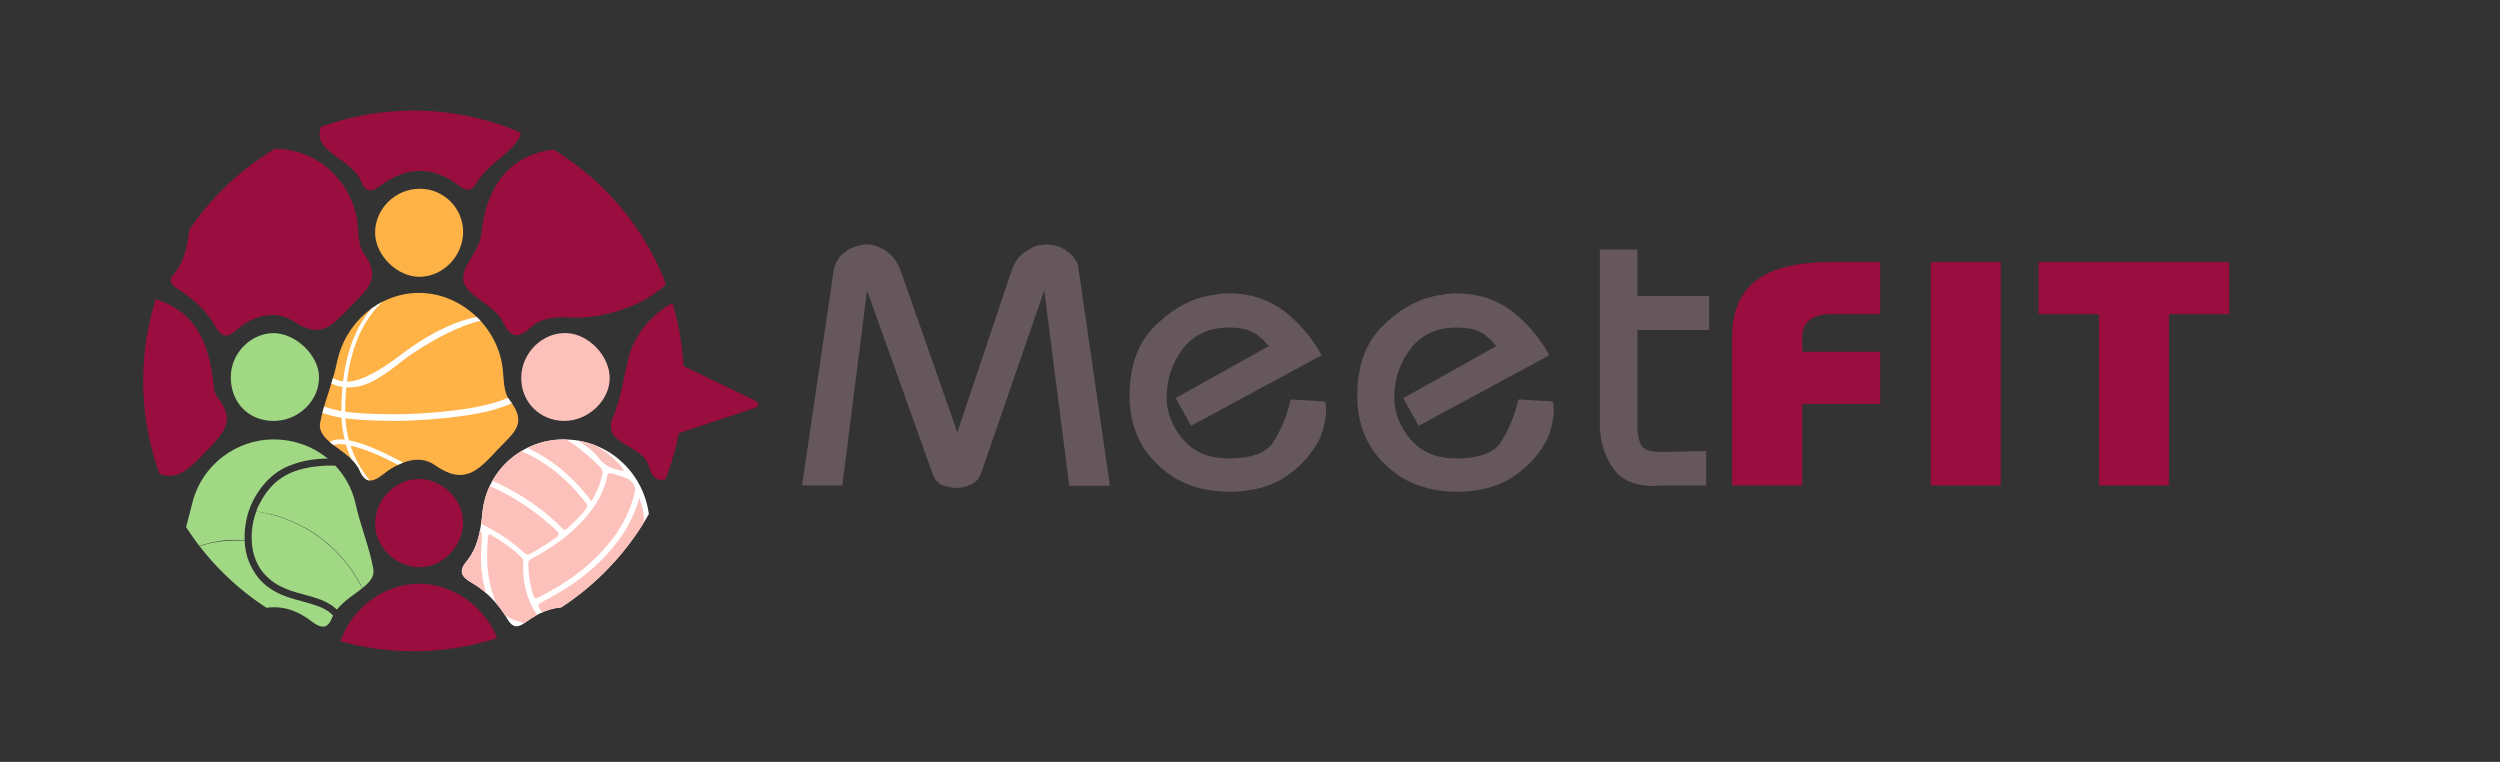 <?xml version="1.0" encoding="utf-8"?>
<!-- Generator: Adobe Illustrator 19.0.0, SVG Export Plug-In . SVG Version: 6.00 Build 0)  -->
<svg version="1.1" id="Capa_1" xmlns="http://www.w3.org/2000/svg" xmlns:xlink="http://www.w3.org/1999/xlink" x="0px" y="0px"
	 viewBox="0 0 1119 341" style="enable-background:new 0 0 1119 341;" xml:space="preserve">
<rect x="0" y="0" width="1119" height="341" fill="#333333" stroke="none"/>
<style type="text/css">
	.st0{clip-path:url(#SVGID_2_);}
	.st1{fill:#009EFF;}
	.st2{fill:#990D3F;}
	.st3{clip-path:url(#SVGID_4_);}
	.st4{fill:#A1D884;}
	.st5{clip-path:url(#SVGID_6_);}
	.st6{fill:#FFFFFF;}
	.st7{fill:#FCC1BB;}
	.st8{fill:#F8C1BC;}
	.st9{fill:#F9C1BB;}
	.st10{fill:#EDBEB9;}
	.st11{fill:#DCDCDC;}
	.st12{fill:#EDEDED;}
	.st13{clip-path:url(#SVGID_8_);}
	.st14{fill:#FFB347;}
	.st15{fill:#66575C;}
</style>
<g>
	<g>
		<g>
			<g>
				<defs>
					<circle id="SVGID_1_" cx="185.1" cy="170.5" r="121"/>
				</defs>
				<clipPath id="SVGID_2_">
					<use xlink:href="#SVGID_1_"  style="overflow:visible;"/>
				</clipPath>
				<g class="st0">
					<path class="st1" d="M937.6,137.5c-6.7,9.8-13.2,15.4-25.9,6.1c-6.6-4.9-17.3-2.6-24.5,3.9c-5,4.6-7.8,3.5-10.7-2.1
						c-3.3-6.3-8.4-11.1-14.4-14.7c-4.1-2.5-6.4-4.9-2.4-9.4c4.1-4.6,5-10.4,5.6-16.3c1.7-17.4,9.5-31.1,26.8-36.7
						c16.8-5.4,30.9,0.2,42.1,13.6c0.9,1.1,2.3,1.8,3.4,2.8C937.6,102.3,937.6,119.9,937.6,137.5z"/>
					<path class="st1" d="M937.6-124.3c-1.4,1.7-3.2,3.2-4.1,5.1c-4.2,8.7-8.7,9.7-17.5,4.1c-8.5-5.4-19.3-4.7-28.1,1.6
						c-5.8,4.2-9.1,3.2-11.9-2.7c-0.3-0.7-1.1-1.2-1.2-1.8c-0.8-10-23.2-7.3-13.7-23.2c5.4-9.1,3.8-20,7.7-29.6
						c10.3-24.8,43.2-30.9,62-11.4c2.3,2.4,4.4,4.9,6.6,7.3C937.6-158.1,937.6-141.2,937.6-124.3z"/>
					<path class="st1" d="M937.6,267.3c-6.7,9.9-13.2,15.8-25.9,6.4c-6.6-4.9-16.8-2.6-23.6,3.3c-6.2,5.4-9.3,3.5-12.1-2.8
						c-0.1-0.3-0.5-0.6-0.6-0.9c-1.6-9.9-21.5-8.5-15.1-21.8c4.7-9.7,4.5-19.9,7.8-29.4c9-26.1,42.1-34,61.8-14.5
						c2.8,2.8,5.2,6.1,7.8,9.2C937.6,233.6,937.6,250.4,937.6,267.3z"/>
					<path class="st1" d="M937.6,7.7c-1.4,1.2-3.4,2.1-4.1,3.5c-4,8.2-8.3,9.7-16.8,4.2c-9.1-5.9-19.9-5.1-29,1.4
						c-5.3,3.8-7.7,2.5-11.3-2.2c-9.3-12.4-13-25.1-11.3-38.8c2.2-18.3,10-32.3,28.3-38c17.8-5.5,31.2,2.6,42.5,15.8
						c0.5,0.5,1.2,0.9,1.7,1.3C937.6-27.5,937.6-9.9,937.6,7.7z"/>
					<path class="st1" d="M290.7-296c-0.3,10,0,19.8,7.2,27.9c2.7,3,1.6,5.2-1.6,6.9c-1.3,0.7-2.7,1.3-3.6,2.4
						c-9.9,12.1-19.4,22.6-37,10.4c-5.2-3.6-13.6,0.7-19.2,5.2c-4.6,3.7-7.7,3.3-10.3-1.8c-0.2-0.3-0.5-0.6-0.6-0.9
						c-2.8-9.8-20.2-10.8-16.7-21.9c2.9-9.3,7-18.1,7-28.1C240.8-296,265.8-296,290.7-296z"/>
					<path class="st1" d="M420.5-296c0.1,9.9,0.5,19.8,7.4,27.9c2.7,3.1,1.3,5.2-1.8,6.9c-1.3,0.7-2.8,1.4-3.6,2.4
						c-9.8,12.4-19.5,22.2-36.9,10.3c-5.3-3.6-13.6,0.7-19.1,5.2c-4.7,3.8-7,2.7-10.2-2c-7-10.1-12.3-28.3-11-39.9
						c0.4-3.6,0.4-7.3,0.5-10.9C370.6-296,395.6-296,420.5-296z"/>
					<path class="st1" d="M550.3-296c0.1,10,0.8,19.8,7.6,27.9c2.7,3.2,1.1,5.2-1.7,7.1c-1.8,1.2-4.1,2.1-5.3,3.8
						c-8.8,11.9-17.5,20.2-33.3,8.9c-5.7-4.1-14.4,0.3-20.3,5c-4.9,3.8-7.8,4-11-1.8c-4.2-7.5-13.1-11.2-17.4-17.6
						c-4.7-7,7.7-13.4,6.5-22.2c-0.5-3.6,0.1-7.3,0.2-10.9C500.5-296,525.4-296,550.3-296z"/>
					<path class="st1" d="M158.7-296c3.6,9.4,1,20.6,9.2,28.6c1.8,1.7,0.8,4.1-1.3,5.6c-1.8,1.3-3.5,2.7-5.4,3.8
						c-7,4-9.2,13.7-15.3,16.4c-6.5,2.9-12.4-7.1-20.4-7.5c-6.9-0.4-13.2,1.2-18.5,5.3c-5.2,4-8,3.7-11.9-2.2
						c-13.1-19.8-13.6-20.2-10-43.5c0.3-2.2,0.6-4.3,0.8-6.5C110.3-296,134.5-296,158.7-296z"/>
					<path class="st1" d="M810-296c3,9.2,0.9,20,8.6,27.9c2.2,2.3,1.2,4.7-1.4,6.4c-0.9,0.6-1.8,1.2-2.7,1.9
						c-12,9.1-23.2,12.2-38.7,10.8c-6.9-0.6-13.2,1.5-18.5,5.6c-4.5,3.5-7.7,3.8-10.3-1.7c-0.2-0.3-0.5-0.6-0.6-0.9
						c-2.3-10.3-21-10.8-16.8-21.9c3.5-9.3,4.9-18.9,7.8-28.1C761.6-296,785.8-296,810-296z"/>
					<path class="st1" d="M680.2-296c0.3,9.7,1.4,19.1,7.6,27c3.4,4.3,0.9,6.5-2.5,8.6c-6.4,3.9-11.7,9-15.3,15.4
						c-3,5.3-6,4.8-10.5,1.5c-10.7-8.1-21.9-7.5-32.5,0.3c-4.7,3.4-7.8,3.8-10-1.9c-3.8-9.5-19.6-12.6-18-21.1
						c1.5-8.5,6.4-17.3,7.5-26.8c0.1-1.1,0.8-2,1.2-3.1C631.7-296,656-296,680.2-296z"/>
					<path class="st1" d="M937.6-254.2c-1.3,1.3-2.9,2.4-3.7,4c-4.3,8.7-8.8,11.4-18.1,4.6c-8.7-6.4-19.3-4.9-27.7,1.7
						c-6.4,4.9-8.6,2.7-12.4-2.9c-13.5-20.1-13.7-19.9-8.6-49.1c21.6,0,43.3,0.2,64.9-0.1c4.7-0.1,5.8,0.9,5.6,5.6
						C937.3-278.4,937.6-266.3,937.6-254.2z"/>
					<path class="st1" d="M57.5,260.7c27.1,6.3,33.9,13.6,38,40.5c0.4,2.9,0.7,6.2,2.4,8.3c7.1,9,5.6,14.6-4.4,20.7
						c-9,5.5-19.3,9.7-29.4,7.9c-2.1-0.4-4.4-0.3-6.5-0.4C57.5,312.1,57.5,286.4,57.5,260.7z"/>
					<path class="st1" d="M57.5-258.6c21.1,0.5,35.7,13.9,37.6,34.8c0.4,4.4,0.1,9.2,2.9,12.6c7.3,8.9,5.7,14-4.1,20.7
						c-14.8,10.1-14.1,11.1-30.9,7.3c-1.8-0.4-3.6-0.4-5.4-0.6C57.5-208.7,57.5-233.6,57.5-258.6z"/>
					<path class="st1" d="M57.5-128.7c22.3,1.6,35.7,14.6,37.8,36.6c0.3,3.3,0.1,7.4,2,9.5c9.6,11,2.9,16.1-5.1,24.7
						c-9.1,9.6-15.5,15.1-27.3,5.7c-1.8-1.4-4.9-1.1-7.4-1.6C57.5-78.9,57.5-103.8,57.5-128.7z"/>
					<path class="st1" d="M57.5,1.1c22.3,2,35.7,15.1,37.8,36.7c0.4,4,0.5,8.7,2.6,11.6c7.1,9.4,2.6,13.4-4.2,21.2
						c-10,11.5-18,16.2-30.9,6.4c-1.3-1-3.5-0.8-5.3-1.1C57.5,50.9,57.5,26,57.5,1.1z"/>
					<path class="st2" d="M57.5,130.9c24.7,4.1,34.7,14.4,37.9,39.3c0.3,2.5,0.3,5.6,1.8,7.4c8.7,10.8,2.9,16.2-5.2,24.7
						c-9.1,9.5-15.4,15.5-27.2,5.7c-1.8-1.5-4.8-1.6-7.3-2.3C57.5,180.8,57.5,155.8,57.5,130.9z"/>
					<path class="st1" d="M735.2,364.1c2-10.1,4.6-19.8,12.7-27.2c20.8-18.9,53.4-10.3,61.8,16.6c1.1,3.5,1.7,7.1,2.5,10.6
						C786.5,364.1,760.8,364.1,735.2,364.1z"/>
					<path class="st1" d="M215.9,364.1c0.2-21,15.3-36.8,36-37.5c20.3-0.7,36.7,15.1,38.8,37.5C265.8,364.1,240.8,364.1,215.9,364.1
						z"/>
					<path class="st1" d="M475.5,364.1c1.9-22.1,18.1-38,38.2-37.6c20.6,0.4,36.1,16.3,36.6,37.6
						C525.4,364.1,500.5,364.1,475.5,364.1z"/>
					<path class="st1" d="M605.3,364.1c3.2-20.7,14.3-33.7,31.6-37c14.9-2.9,31.5,5.3,39.6,19.2c3.3,5.6,4.5,11.4,3.6,17.8
						C655.2,364.1,630.3,364.1,605.3,364.1z"/>
					<path class="st1" d="M86.1,364.1c-0.4-18.2,10.1-31.7,28.5-36.4c15.8-4,33.9,4.4,41.5,19.6c2.7,5.3,4.2,10.9,4.8,16.8
						C135.9,364.1,111,364.1,86.1,364.1z"/>
					<path class="st1" d="M345.7,364.1c1.5-21.9,17.6-37.9,37.9-37.6c19.8,0.3,35.4,16.2,36.9,37.6
						C395.6,364.1,370.6,364.1,345.7,364.1z"/>
					<path class="st1" d="M865,364.1c0.6-2.5,1.3-4.9,1.9-7.4c3.3-15.7,13.5-25,28.4-29c14.1-3.8,25.9,1.5,36,11.3
						c2.4,2.3,4.2,5,6.3,7.6c0,17.6,0,17.6-17.6,17.6C901.7,364.1,883.3,364.1,865,364.1z"/>
					<path class="st1" d="M596.5-296c3.4,15.1-1.7,25.6-13.8,28.4c-12.1,2.8-22.8-5-23.7-17.5c-0.3-3.6,0.1-7.3,0.2-10.9
						C571.6-296,584.1-296,596.5-296z"/>
					<path class="st1" d="M466.7-296c1.1,6.1,2.5,12.1-0.9,18c-5,8.6-12.4,12.3-22,10.3c-9.8-2-14.6-9-15.5-18.6
						c-0.3-3.2,0.6-6.5,0.9-9.7C441.8-296,454.3-296,466.7-296z"/>
					<path class="st1" d="M336.9-296c0.1,2.9,0.4,5.8,0.4,8.7c-0.3,12.7-8.6,20.8-20.5,20.1c-12.1-0.7-19.8-10.7-18.2-23.4
						c0.2-1.8,0.6-3.6,0.9-5.4C312-296,324.4-296,336.9-296z"/>
					<path class="st1" d="M726.4-296c4.2,16.4-3.5,28.5-18,28.9c-13,0.4-25.3-15-17.2-28.9C702.9-296,714.6-296,726.4-296z"/>
					<path class="st1" d="M204.9-296c4.6,9.4,3.1,17.8-5,24.5c-6.9,5.8-14.9,6-22.4,1.3c-9.8-6.2-11.4-15.4-7.9-25.8
						C181.4-296,193.1-296,204.9-296z"/>
					<path class="st1" d="M856.2-296c4.7,10.1,2.2,18.6-6.4,25.1c-7.2,5.4-15.1,5.4-22.3,0c-8.6-6.4-11-15-6.5-25.1
						C832.7-296,844.4-296,856.2-296z"/>
					<path class="st1" d="M57.5-177.2c9.8,2.4,17.9,6.7,19.7,17.8c1.9,11.8-6.4,20.8-19.7,21.8C57.5-150.8,57.5-164,57.5-177.2z"/>
					<path class="st1" d="M57.5-45.1c11.5,0.8,18.5,6.5,19.8,16.3c1.5,11.1-4.7,18.5-19.8,23.3C57.5-18.7,57.5-31.9,57.5-45.1z"/>
					<path class="st1" d="M57.5,84.7c11.6,1.3,19.2,8,19.9,17.7c0.8,10.8-5.4,17.6-19.9,21.9C57.5,111.1,57.5,97.9,57.5,84.7z"/>
					<path class="st1" d="M57.5,214.5c11.5-0.8,20,11.4,20,19.2c0,10.4-6.9,17.7-20,20.4C57.5,240.9,57.5,227.7,57.5,214.5z"/>
					<path class="st1" d="M689,364.1c2.1-12.2,9.2-19.5,19.2-19.8c10.2-0.3,17.8,7,20.4,19.8C715.4,364.1,702.2,364.1,689,364.1z"/>
					<path class="st1" d="M818.8,364.1c2.5-12.7,10.1-20.1,20.4-19.8c9.9,0.3,17,7.6,19.2,19.8C845.2,364.1,832,364.1,818.8,364.1z"
						/>
					<path class="st1" d="M167.5,364.1c3.6-13.5,10.5-20.1,20.6-19.8c10,0.3,17.2,7.8,19,19.8C193.9,364.1,180.7,364.1,167.5,364.1z
						"/>
					<path class="st1" d="M427.1,364.1c7.1-18.6,19.9-24.7,32.7-15.6c5.4,3.9,7.6,9.5,9.1,15.6C455,364.1,441,364.1,427.1,364.1z"/>
					<path class="st1" d="M559.1,364.1c1.2-11.1,8-18.7,17.7-19.7c10-1,17.8,6,21.9,19.7C585.5,364.1,572.3,364.1,559.1,364.1z"/>
					<path class="st1" d="M297.3,364.1c6.1-18.9,20.9-25.3,33.4-14.4c4.4,3.8,7.1,8.3,6.2,14.4C323.7,364.1,310.5,364.1,297.3,364.1
						z"/>
					<path class="st1" d="M75.1-296c5.4,16.5-0.5,26-17.6,28.6c0-3.7,0-7.3,0-11C57.5-296,57.5-296,75.1-296z"/>
					<path class="st1" d="M318.3-129c18,0.1,32.9,12.9,36.9,31.6c1.8,8.5,1,17.7,7.7,24.7c2.9,3,0.7,5.3-2.1,7
						c-7.1,4.2-12.8,9.8-16.7,17c-2.3,4.3-4.8,4.4-8.7,1.6c-11.7-8.7-23.6-9.1-35.2,0.2c-3.3,2.7-5.8,2.6-8-1.2
						c-0.7-1.3-2.1-2.3-2.4-3.7c-2-9.9-20.5-9.5-15.9-21.1c3.7-9.4,4.9-18.9,7.7-28.3C286.7-118,301.3-129.1,318.3-129z"/>
					<path class="st1" d="M429.8-134.4c-0.9,1-1.6,2.4-2.8,3c-8,4.3-14,10.5-18.5,18.2c-2.4,4-4.8,3.2-8.1,0.9
						c-11.4-8-23.2-8.1-34.6,0c-4,2.8-6.5,2.4-8.9-1.6c-0.4-0.6-1.1-1.2-1.2-1.8c-1.7-10.6-21.7-9.9-16.5-22.4
						c4-9.7,5.1-19.6,7.9-29.3c4.7-15.9,21.4-27.8,37.5-26.7c17.8,1.1,33,14.4,35.6,31.9c1.3,8.8,1.8,17.5,7.9,24.6
						C428.8-136.9,429.1-135.8,429.8-134.4z"/>
					<path class="st1" d="M708.3,261.3c18.7-0.3,35.6,15.2,37.9,34.5c0.5,4-0.3,9.1,1.9,11.7c10,11.7,4.4,18.6-6.2,24.8
						c-1.2,0.7-2.4,1.9-3,3.2c-4.6,9.4-9.5,10.6-19.1,4.5c-7.9-5-18.7-4.3-26.9,2.1c-5.8,4.5-9,3-11.9-2.6c-0.2-0.3-0.6-0.6-0.6-0.9
						c-1.5-10.2-21.5-8.7-15.6-21.6c4.5-9.7,4.8-19.7,7.7-29.3C677,272.9,692.8,261.5,708.3,261.3z"/>
					<path class="st2" d="M187.5,1c18.3,0,34.8,14.3,37.3,32.4c0.3,2.2,0.8,4.4,0.5,6.5c-1.1,8.9,12.1,15.3,6.2,23.3
						c-4.9,6.7-13.5,10.8-18.1,18.6c-2,3.5-4.3,4.2-7.9,1.4c-11.6-9.1-23.6-8.8-35.2-0.1c-3.8,2.9-6.6,3.1-8.5-1.6
						c-3.9-9.8-19.7-13.1-18.7-22.1c1-8.8,5.8-18.1,7.6-27.9C153.9,14.2,170.7,1,187.5,1z"/>
					<path class="st1" d="M838.1,261.3c18.8-0.4,35.7,14.7,37.9,34.3c0.9,7.8,2,15.2,7.1,21.5c2.8,3.4,2.3,5.8-1.5,7.9
						c-7.2,3.9-13,9.5-17.1,16.6c-2.4,4.1-4.8,4.5-8.8,1.7c-11.4-8.1-23.2-8.1-34.5,0.1c-4.1,3-6.5,2.1-8.7-1.9
						c-0.2-0.3-0.5-0.6-0.6-0.9c-3.2-10.1-20.6-11.7-18.1-21.4c2.4-9.1,6.2-18.1,8-27.8C805.3,274.2,821.1,261.6,838.1,261.3z"/>
					<path class="st1" d="M317.3,261.3c16.7-0.1,32.7,12.3,37.1,29.1c2.5,9.5,1.9,19.8,8.6,28c1.7,2,1,4.1-1.2,5.6
						c-1.5,1.1-3.3,1.8-4.5,3.1c-9.8,11.5-19.2,21.5-36.5,11c-5.4-3.3-13.8-0.6-19.5,4.3c-4.3,3.6-8.4,3.8-10.2-1.9
						c-3.3-10-21.3-12-17-23.1c3.9-10.1,4.8-20.5,8.1-30.4C287,273,302.7,261.4,317.3,261.3z"/>
					<g>
						<defs>
							<path id="SVGID_3_" d="M122.6,196.7c17.6,0,32.8,11.8,36.6,29c2.2,9.9,6.3,19.7,7.9,29c1.5,8.3-14.7,12-18.5,21.9
								c-2.1,5.4-5.3,4.5-9.3,1.4c-10.5-8.1-21.8-8.2-32.5-0.7c-5,3.5-8.3,4.5-10.7-1.9c-3.6-9.7-20.9-11.9-17.9-21.6
								c3-9.6,5.5-19.3,8-29.1C90.4,208.3,105.6,196.6,122.6,196.7z"/>
						</defs>
						<clipPath id="SVGID_4_">
							<use xlink:href="#SVGID_3_"  style="overflow:visible;"/>
						</clipPath>
						<g class="st3">
							<path class="st4" d="M125.2,194.7c1.1,0.3,2.3,0.3,3.5,0.4c4.2,0.5,8.3,1.7,12.2,3.3c3.9,1.6,7.5,3.8,10.8,6.4
								c0.2,0.1,0.3,0.3,0.5,0.5c-0.7,0.2-1.4,0.1-2.1,0c-7.2-0.3-14.2,0.5-21,3.3c-4.3,1.8-7.9,4.6-10.9,8.1
								c-3.8,4.5-6.5,9.7-7.8,15.4c-0.6,2.8-1,5.7-0.9,8.6c0,0.4,0,0.8,0,1.2c-0.4-0.1-0.9-0.1-1.3-0.2c-3.9-0.1-7.9,0-11.8,0.8
								c-6.4,1.2-12.3,3.6-17.8,7c-0.9,0.6-1.6,1.3-2.6,1.6c-0.4-1.7-0.6-3.5-0.8-5.3c0-0.2,0.1-0.5-0.2-0.7c0-2.3,0-4.5,0-6.8
								c0.1-0.1,0.1-0.2,0.2-0.3c0.3-3.2,0.8-6.4,1.7-9.5c2.4-8.1,6.6-15.1,12.7-20.9c4.1-3.9,8.7-7,13.9-9.2
								c4-1.7,8.1-2.9,12.4-3.4c1.2-0.1,2.4-0.3,3.6-0.5C121.4,194.7,123.3,194.7,125.2,194.7z"/>
							<path class="st4" d="M76,251.3c1-0.3,1.8-1.1,2.6-1.6c5.5-3.5,11.4-5.9,17.8-7c3.9-0.7,7.8-0.8,11.8-0.8
								c0.4,0,0.9,0.1,1.3,0.2c0.2,5.2,1.7,10,4.6,14.4c2.8,4.4,6.8,7.4,11.5,9.5c4.2,1.9,8.7,2.8,13,4.1c3.3,1,6.6,2,9.3,4.3
								c1.4,1.2,2.5,2.6,3.4,4.1c0.3,0.5,0.2,0.8-0.3,1.2c-2.7,2-5.6,3.8-8.7,5.2c-4.1,1.9-8.4,3.2-12.8,3.9
								c-3.4,0.5-6.8,0.7-10.2,0.4c-7.5-0.5-14.6-2.7-21-6.5c-2.8-1.7-5.4-3.7-7.9-5.9c-3.3-3-6.1-6.4-8.4-10.2
								c-2.6-4.2-4.4-8.7-5.6-13.5C76.2,252.5,76.1,251.9,76,251.3z"/>
							<path class="st4" d="M114.7,228.9c0.6-1.9,1.5-3.6,2.5-5.3c2.3-3.9,5.2-7.4,9.1-9.9c3.7-2.4,7.8-3.7,12.2-4.5
								c3.6-0.6,7.2-0.9,10.8-0.8c2.2,0.1,4.4,0.3,6.7,0.6c0.3,0,0.5,0.1,0.7,0.3c5.8,6.1,9.7,13.3,11.7,21.4
								c1.1,4.3,1.5,8.7,1.3,13.1c-0.3,7.7-2.4,14.9-6.2,21.6c-0.1,0.1-0.1,0.2-0.2,0.2c-0.8-2-1.9-3.9-2.9-5.8
								c-2.5-4.4-5.6-8.4-9-12c-1.8-2-3.8-3.8-5.9-5.5c-2.8-2.3-5.8-4.4-9-6.1c-4.2-2.2-8.5-4.2-13.1-5.5
								C120.5,230,117.6,229.3,114.7,228.9z"/>
							<path class="st4" d="M114.7,228.9c2.9,0.4,5.7,1.1,8.6,1.9c4.6,1.3,8.9,3.2,13.1,5.5c3.2,1.7,6.2,3.8,9,6.1
								c2.1,1.7,4.1,3.5,5.9,5.5c3.5,3.7,6.5,7.6,9,12c1.1,1.9,2.2,3.8,2.9,5.8c-1.2,2.3-2.8,4.4-4.5,6.5c-1.3,1.6-2.7,3.1-4.3,4.5
								c-0.2,0.2-0.4,0.5-0.7,0c-2.3-4.2-5.9-6.6-10.2-8.3c-3.4-1.3-6.9-2.1-10.4-3.1c-3.6-1-7-2.3-10.2-4.4
								c-5.2-3.5-8.4-8.3-9.7-14.4C112.1,240.6,112.6,234.7,114.7,228.9z"/>
						</g>
					</g>
					<path class="st1" d="M169.6-133c-1,0.5-2.7,1.2-4.2,2.2c-7.1,4.7-11.6,12-17.6,17.8c-7.6,7.4-12.6-6.4-21-5
						c-7.5,1.2-15.4,0-21.6,5.7c-3.8,3.4-6.5,2.1-8.7-1.8c-0.4-0.6-1-1.2-1.2-1.8c-2.6-9.8-20-10.7-16.8-21c2.8-8.9,5.2-18,7.4-27.1
						c4.3-17.5,20.4-30.6,37.1-30.3c17.4,0.3,32.5,13,36.5,30.8c2,8.8,1.1,18.4,8.1,25.7C168.3-137.2,168.4-135.9,169.6-133z"/>
					<path class="st1" d="M773.9,66.6c18,0.1,32.3,12,36.6,30.4c2,8.8,1,18.4,8,25.8c2.8,3,0.6,5.3-2.2,7c-7,4.3-12.8,9.8-16.6,17.2
						c-2.4,4.5-4.8,4.3-8.6,1.3c-11.6-9.1-23.6-9.1-35.1,0.2c-4.1,3.3-6.4,2.2-8.5-1.9c-0.7-1.3-2-2.4-2.2-3.8
						c-1.6-9.8-21.7-8.1-14.9-22.1c4.5-9.3,4.5-19.2,7.6-28.5C743.2,76.8,757.4,66.6,773.9,66.6z"/>
					<path class="st1" d="M383.2,196.6c18.9,0.1,35.4,14.6,37.3,33.6c0.8,7.8,1.7,15.3,7,21.5c2.6,3.1,3.1,5.7-1.2,7.8
						c-1.3,0.6-2.4,1.7-3.7,2.4c-7.2,4.3-9.8,13.9-16.1,17.4c-6.1,3.4-12-7.5-20.2-7.4c-7.6,0-14.7,1-20.5,6.2
						c-4.3,3.9-6.9,2.9-9.2-1.8c-0.2-0.3-0.4-0.6-0.5-1c-3.4-9.8-19.6-12.1-18-20.8c1.7-8.9,6.7-17.9,8.2-27.8
						C349.1,209.4,365.6,196.6,383.2,196.6z"/>
					<path class="st1" d="M448.5-258.8c19.1,0.2,33.8,13.4,37.4,33.7c0.7,4-0.3,9.1,1.9,11.8c9.6,12,3.6,19-6.7,25.4
						c-1.5,0.9-2.9,2.5-3.6,4.1c-4,9.3-8.3,9.8-16.9,3.6c-8.8-6.3-19.8-5.2-28.7,2.1c-5,4.1-7.8,4-10.8-1.9
						c-3.5-6.6-9-11.5-15.3-15.5c-2.5-1.6-5.8-3.5-2.9-6.7c7.1-7.7,6.2-17.7,8.4-26.8C415.7-247.4,430.2-259,448.5-258.8z"/>
					<path class="st1" d="M643.3-64.1c17.9-0.2,35,14.6,37,32.6c0.9,8.1,2,16,7.2,22.6c3,3.9,2.2,6.6-1.9,8.8
						c-0.6,0.3-1.2,0.9-1.8,1.2c-7.4,4-10.2,13.1-16.6,17c-7.2,4.4-12.9-7.2-21.5-6.1c-6.2,0.8-12.6,0.6-17.7,4.6
						c-5.1,3.9-9.3,4.6-11.8-2.2c-3.4-9.4-20.1-11-17-21c2.9-9.3,5.2-18.6,7.6-28.1C610.9-51.9,626.1-63.8,643.3-64.1z"/>
					<path class="st1" d="M708.6,1c18.5,0,35.4,15.6,37.6,34.8c0.5,4-0.3,9.1,1.8,11.7c8.9,10.9,5.5,18.2-5.5,24.2
						c-0.6,0.3-1.2,0.9-1.5,1.6c-5.9,11.7-12.9,13.2-24.1,5.3c-7.8-5.5-17.2-2.1-24.5,3.6c-5.2,4.1-7.8,3.2-11-2.2
						c-3.7-6.4-9.1-11.4-15.6-15.1c-4.2-2.4-4.7-4.9-1.6-8.7c5.1-6.2,6.3-13.6,6.9-21.5C673,16.2,690.2,1,708.6,1z"/>
					<path class="st1" d="M300-4.8c-0.8,1.1-1.4,2.6-2.5,3.2c-8.2,4.5-14.6,10.9-19.5,18.9c-2.6,4.3-5.3,1.7-8.2,0
						c-11.3-6.9-22.7-7.8-33.8,0.2c-4.3,3.2-7.1,2.8-9.7-1.7c-0.5-1-1.7-1.8-1.8-2.7c-1.1-10.3-21.5-8.8-15.1-21.8
						c4.7-9.7,4.7-19.7,7.6-29.3c4.4-14.1,19-25,33.7-25.9c14.3-0.9,29.3,8.1,35.7,21.2c3.1,6.4,4.1,13.2,4.6,20.2
						C291.6-15.7,296-10.6,300-4.8z"/>
					<path class="st1" d="M579.1,1c15.4,0.2,30.8,12,35.2,27c0.8,2.8,1.4,5.7,1.8,8.6c2.1,14.8-2.7,31.9-11.5,44.7
						c-3.2,4.6-5.3,4.6-9.5,1.5c-11.4-8.5-23.1-8.3-34.4,0.1c-3.8,2.9-6.4,3-8.7-1.4c-0.2-0.3-0.5-0.6-0.5-0.9
						c-2.5-10.6-21.1-11.8-17.5-22.9c3.2-9.6,5.9-19.2,8.3-29.1C546.2,12.6,562.6,0.7,579.1,1z"/>
					<path class="st1" d="M254.1-194.3c19.6,1.3,34.7,16.1,36.7,35.9c0.4,3.6-0.3,8.4,1.7,10.6c10.6,11.9,3.6,18.4-6.3,24.8
						c-1.8,1.1-3.4,3-4.3,4.9c-3.9,8.2-8.1,8-15.8,3.3c-9.1-5.5-19.9-5.1-29,1.6c-5.2,3.9-8.1,3.1-11.2-2.2
						c-3.5-6.1-8.4-11.1-14.7-14.5c-4.4-2.3-6-4.8-2.3-9.3c5-6.2,6.1-13.7,6.8-21.6C217.2-179.2,236.1-195.5,254.1-194.3z"/>
					<path class="st1" d="M514.1-194.4c17.7,0.3,34.2,15.2,36.3,33.6c0.9,8.1,2,16,7.4,22.5c2.9,3.6,1.8,5.9-1.8,7.8
						c-7,3.7-12.4,9.1-16.2,15.9c-3,5.3-5.9,4.6-10.5,1.5c-10.7-7.1-22.2-7.2-32.7,0.3c-5.2,3.7-7.9,2.5-10.1-2.5
						c-4-9.3-19.8-12.6-18.2-20.7c1.8-8.9,6.2-18,8.1-27.7C479.7-181.6,496.5-194.7,514.1-194.4z"/>
					<path class="st1" d="M643.4-194.4c17.6-0.1,34.9,15.1,36.9,32.9c0.9,8.1,2.1,16,7.2,22.6c3.1,4,1.9,6.5-2.1,8.6
						c-6.7,3.5-11.5,9-15.3,15.4c-2.8,4.8-5.6,5.5-10.5,2.1c-11.1-7.6-22.7-7.5-33.7,0.3c-4.7,3.4-7.5,2.2-9.3-2.4
						c-3.7-9.7-20.4-12.5-17.5-22.2c2.7-9.2,5.2-18.6,7.6-28C611.1-181.9,626.7-194.3,643.4-194.4z"/>
					<path class="st1" d="M448.5,131.1c16.7-0.1,32.5,13.1,36.5,30.8c2,8.8,1.2,18.3,8,25.7c3.3,3.6-0.1,5.9-3,7.7
						c-6.6,4.1-12.2,9.3-15.8,16.3c-2.4,4.6-5,4.1-8.6,1.3c-11.3-8.5-23-8.9-34.3-0.3c-5.1,3.8-7.7,1.9-10.2-2.6
						c-3.3-5.8-8-10.5-13.8-13.8c-4.9-2.8-7.4-5.8-2.7-11.1c5.8-6.5,4.8-15.1,6.6-22.8C415.5,143.9,430.4,131.3,448.5,131.1z"/>
					<path class="st2" d="M317.6,131.1c17.7,0.1,32.8,12.4,37.1,30.1c2.2,9.1,1.6,19,8.6,26.7c2.2,2.4,0.8,4.8-1.7,6.4
						c-1.5,1-3,2.1-4.6,2.9c-7.4,4.1-9.6,14.5-16.3,16.9c-6.3,2.2-12.7-7.1-20.7-7.5c-6.5-0.3-12.7,1.1-17.5,5.1
						c-6.1,5.3-10.3,3.6-12.1-3c-2.6-9.9-21.4-9.6-16.1-21.9c4.1-9.4,4.8-18.9,7.5-28.2C286.3,143.4,302.2,131,317.6,131.1z"/>
					<path class="st1" d="M625-70.5c-1.2,1.7-1.8,3.2-2.9,3.9c-8,4.9-14.2,11.4-19,19.4c-2.6,4.4-5.4,1.7-8.1-0.4
						c-11.1-8.5-22.6-7.8-33.5-0.1c-5.2,3.7-7,2.1-10.1-2.3c-8.5-12.2-12.8-29-10.5-45.2c2.4-17.2,13.1-29.1,29.4-32.9
						c14.2-3.3,29.8,3.3,39.3,16.1C619-99.6,612.8-81.9,625-70.5z"/>
					<path class="st1" d="M317.6,1c18-0.3,33.7,12.8,37.4,31.1c1.7,8.5,1.1,17.7,7.7,24.8c2.6,2.8,1.6,5.3-1.4,7.3
						c-1.5,1-3.5,1.7-4.5,3.1c-9.5,13-19.6,20.5-36.2,9.7c-5.2-3.4-13.2,0.6-18.3,4.8c-5.8,4.8-9.8,3.3-11.5-2.7
						c-2.9-9.9-20.8-10.6-16.5-22.1c3.7-9.8,4.9-19.7,7.9-29.4C286.8,12.5,301.6,1.3,317.6,1z"/>
					<path class="st1" d="M578.5,261.3c19-0.2,35.2,15.3,37.7,36c0.6,4.7-0.3,10.1,2.9,13.7c6.7,7.7,5.5,13.2-3.4,17.7
						c-0.6,0.3-1.1,0.9-1.6,1.4c-7.8,7.2-18,9.8-28.4,8.1c-8.4-1.3-16.9-1.5-23.9,4.6c-3.9,3.4-7.1,3.3-9.7-1.4
						c-0.3-0.6-1-1.2-1.2-1.8c-2.2-10.1-20.6-10.5-16.4-21.9c3.6-9.7,5.3-19.5,7.9-29.2C546.5,273.2,562.6,261.4,578.5,261.3z"/>
					<path class="st1" d="M448.3,261.3c16.6-0.2,32.8,13.3,36.8,30.7c2,8.8,1.3,18.4,7.7,25.9c2.1,2.5,1.2,4.7-1.3,6.5
						c-0.6,0.4-1.3,0.8-1.8,1.2c-13.2,10.9-21.3,13.4-37.7,12.2c-5.5-0.4-11.7-1.5-16,2.2c-8,6.8-12.2,4.7-17.6-3.5
						c-7.9-12.2-10.8-21.5-8.3-37.2C413.7,275.9,428.1,261.6,448.3,261.3z"/>
					<path class="st1" d="M773.8,196.7c18.2,0.1,32.8,12.5,37,31.4c1.8,8.4,0.9,17.7,7.7,24.7c2.8,2.9,0.8,5.2-2,7
						c-7,4.3-12.8,9.8-16.7,17.1c-2.3,4.3-4.7,4.6-8.6,1.6c-11.6-9-23.6-9-35.2,0.1c-4.1,3.2-6.5,2.2-8.5-2c-0.7-1.3-2-2.4-2.2-3.8
						c-1.5-9.8-21.7-7.9-14.7-21.9c4.8-9.6,4.2-20,7.8-29.5C743.8,206.4,757.7,196.6,773.8,196.7z"/>
					<path class="st1" d="M819.5-135.9c-0.1,3.1-1.5,4.2-3.1,5.1c-7.1,4.2-12.8,9.7-16.9,16.9c-2.6,4.6-5.4,3.3-9,1
						c-11.2-7.2-22.8-7.4-33.9,0.1c-4.5,3-7.2,2.4-9.6-2.2c-0.2-0.3-0.5-0.6-0.6-0.9c-3.4-9.4-19.3-11.7-17.6-20
						c1.8-8.7,5.9-17.6,7.7-26.9c3.3-16.9,13.8-27.2,30.5-30.6c15.6-3.2,27.5,3.6,37.4,15.5C814.8-165.3,808.3-147,819.5-135.9z"/>
					<path class="st1" d="M560.2,255.5c-0.9,1.1-1.5,2.5-2.6,3.2c-8,4.9-14.3,11.3-19.2,19.3c-2.2,3.6-4.5,2.6-7.2,0.5
						c-12.1-9-24.3-9.3-36.3,0.2c-3.5,2.8-5.7,2.6-7.7-1.4c-0.7-1.3-1.7-2.5-2.1-3.8c-2.9-9-18.3-10-16.3-19.5
						c1.7-8.1,5.8-16.1,7.1-24.9c2.8-19.3,19.3-32.9,38.3-32.4c19.5,0.5,34.3,14.3,36.3,34.4c0.8,7.5,2.4,14.4,7.1,20.4
						C558.5,252.6,559.2,253.9,560.2,255.5z"/>
					<path class="st1" d="M708.8-258.9c19.5,0.1,35.4,14.5,37.2,34.6c0.7,7.5,1.6,14.5,6.8,20.3c3.3,3.7,2.6,6.1-1.7,8.4
						c-7.3,3.8-13,9.5-16.7,16.9c-2.4,4.7-4.6,4.2-8.4,1.3c-11.2-8.6-23.1-8.7-34.4-0.4c-5.1,3.7-6.9,2.4-10.1-2.2
						c-9.7-14.3-12.5-24.9-10.5-45C673.2-244.8,688.8-259,708.8-258.9z"/>
					<path class="st1" d="M188.5-129c18,0.2,33.7,14.2,36.3,32.2c0.6,4.3,0,9.8,2.3,12.8c10,12.5,2.3,18.4-6.3,27.3
						c-8,8.1-12.5,13.2-23.8,5.5c-7.6-5.2-17.5-3.2-24.6,2.9c-6.3,5.4-9.4,3.7-12-2.8c-3.6-8.8-18-11.1-17.2-19.4
						c0.8-8.2,6.2-16.4,7.3-25.7C152.7-115.4,169.7-129.2,188.5-129z"/>
					<path class="st1" d="M754.7-70.3c-8.4,8.7-16.5,17.1-24.8,25.3c-0.3,0.3-3-1.7-4.4-2.7c-11.2-8-22.7-7.9-33.6-0.2
						c-5,3.5-7.3,2.9-10.1-2.1c-4.5-8.2-16.3-11.7-18.5-19.1c-2-6.6,7.5-14.4,8.1-23.8c1.7-27,27.8-43.4,51.7-32.9
						c12.9,5.7,21.2,15.8,22.9,30c1,8.5,1.8,16.7,7.7,23.5C754.2-71.6,754.6-70.5,754.7-70.3z"/>
					<path class="st1" d="M773.1-64.1c17.4-0.4,33.3,12.9,37.4,31.3c1.9,8.5,1.7,17.6,7.6,24.9c3,3.8,0.4,5.8-2.6,7.9
						c-6.4,4.4-11.9,9.8-15.9,16.4c-2.1,3.5-4.1,4.7-7.8,1.9c-11.7-8.7-23.8-8.6-35.7-0.6c-4.8,3.3-8.1,1.9-9.3-2.6
						c-2.7-10.3-21.6-10.9-16.4-23.8c4-10.1,4.5-20.6,8.1-30.6C743.4-52.7,758.6-63.8,773.1-64.1z"/>
					<path class="st1" d="M448.7-129c19,0.3,34.4,14.5,37.4,35c1.1,7.3,1.5,14.6,6.5,20.5c2.4,2.8,2.1,5.3-1.1,7.2
						c-0.6,0.4-1.2,0.8-1.8,1.2c-7.4,4.5-11,13.1-17.3,17.8c-7.4,5.6-13.1-7.6-22-6.6c-6.7,0.7-13.3,1.4-18.4,5.8
						c-5.2,4.4-7.9,3.1-10.9-2.3c-3.5-6.6-9.1-11.4-15.4-15.3c-2.6-1.6-5.4-3.7-2.6-6.8c7-7.7,6.4-17.6,8.4-26.8
						C415.3-116.7,430.9-129.2,448.7-129z"/>
					<g>
						<defs>
							<path id="SVGID_5_" d="M252.1,196.7c19.5-0.2,35.9,14.2,38.4,33.8c0.4,3.3-0.6,7.4,1.1,9.7c9.3,13,4.8,21.8-7.4,29.2
								c-2.3,1.4-3.8,4.5-5,7.1c-2.5,5.2-5.2,4.7-9.3,1.6c-11.4-8.8-23.1-8.1-34.3,0.2c-3.9,2.9-6.1,2.9-8.6-1.4
								c-4-6.7-9.3-12.3-16.1-16.2c-4.4-2.6-5.7-5-2.1-9.4c5.1-6.2,6.3-13.7,7.1-21.5C217.6,210.8,233.4,196.8,252.1,196.7z"/>
						</defs>
						<clipPath id="SVGID_6_">
							<use xlink:href="#SVGID_5_"  style="overflow:visible;"/>
						</clipPath>
						<g class="st5">
							<path class="st6" d="M245.3,191.2c25,0,45.7,20.6,45.7,45.7c0,24.8-20.6,45.8-45.1,45.9c-25.7,0.1-46.4-20.4-46.5-45.7
								C199.5,211.8,220,191.2,245.3,191.2z"/>
							<path class="st7" d="M284.4,219c-1.7,8.2-5.1,15.2-9.8,21.6c-8.9,11.9-20.6,20.3-33.8,26.9c-1.1,0.6-1.6,0.4-2-0.8
								c-1.6-4.7-2.3-9.5-2.3-14.4c0-1.4,0.8-1.8,1.8-2.4c9.9-5.3,18.9-11.8,25.9-20.8c3.6-4.7,6.3-9.8,7.5-15.6
								c0.3-1.8,1.1-1.9,2.5-1.5c2.3,0.7,4.7,1.3,6.9,2.4C283.3,215.6,284,217.4,284.4,219z"/>
							<path class="st7" d="M210.6,211.1c3.6-4.9,8.1-8.8,13.3-11.8c0.8-0.5,1.6-0.3,2.4,0c14.9,4.6,26.6,13.7,36,25.9
								c0.8,1,0.7,1.6,0,2.6c-2.5,3.2-5.4,6.1-8.4,8.7c-0.6,0.5-1,1.1-2,0.2c-11.5-11.7-25.4-19.7-40.8-25.2
								C210.9,211.5,210.8,211.3,210.6,211.1z"/>
							<path class="st7" d="M209.5,213.6c0.2,0.1,0.5,0.2,0.9,0.4c14.5,5.1,27.3,12.8,38.5,23.3c1.6,1.5,1.6,2.2-0.2,3.5
								c-3.6,2.5-7.3,4.8-11.2,7c-1.2,0.6-1.9,0.5-2.9-0.4c-8.5-7.9-18.5-13.3-29.3-17c-2.3-0.8-2.6-1.8-2-4c1.2-4,2.6-7.8,4.8-11.4
								C208.4,214.4,208.5,213.6,209.5,213.6z"/>
							<path class="st7" d="M288.4,239.5c0.2,2.3-0.6,4.5-1.5,6.6c-5,11.1-13.6,18.7-24.1,24.5c-4.9,2.7-10.1,4.9-15.5,6.6
								c-1.4,0.4-2.2,0.2-3-0.9c-0.8-1.2-1.6-2.4-2.5-3.5c-1.2-1.6-1.2-2.4,0.9-3.4c14-7.1,26.4-16.3,35.5-29.5
								c3.5-5.1,6.1-10.6,8-17c1.4,4,2.1,7.7,2.2,11.4C288.1,236.1,288.1,237.8,288.4,239.5z"/>
							<path class="st7" d="M244.4,280.2c-6.9-0.3-13-1.5-18.5-4.8c-2.4-1.4-3.4-4.4-4.4-7c-3.6-9-3.9-18.4-3.1-27.9
								c0.1-1.5,0.7-1.4,1.8-0.8c4.6,2.7,9,5.7,12.8,9.4c0.6,0.6,1.2,1.1,1.2,2.1C233.7,262.1,236.4,271.8,244.4,280.2z"/>
							<path class="st7" d="M228.3,197.3c10.3-4.6,19.7-4.9,28.8,1.8c4.1,3,8,6.3,11.5,10c1.1,1.1,1.3,2.3,0.9,3.7
								c-0.9,4-2.4,7.7-4.8,11.5C255.3,211.8,243.5,202.5,228.3,197.3z"/>
							<path class="st7" d="M219.6,271.6c-4.1-2.9-7.2-6.7-10.3-10.6c-6.5-8.3-5.7-17-2.3-26.1c0.4-1.1,0.9-1.3,1.8-0.7
								c0.3,0.2,0.6,0.2,0.9,0.4c6.4,2.8,6.3,2.8,5.8,9.7c-0.7,9,0.3,17.9,4,26.2C219.7,270.9,220,271.1,219.6,271.6z"/>
							<path class="st8" d="M248.2,279.8c13-4.6,24.9-11,34.1-21.6C277.6,269.1,262.9,279.5,248.2,279.8z"/>
							<path class="st9" d="M279.3,210.9c-4.1-0.8-8-1.7-10.9-5.4c-2.9-3.8-6.9-6.6-11-9.1C261.4,194.7,277,205.2,279.3,210.9z"/>
							<path class="st10" d="M202.1,233.9c-0.1-0.7-0.3-1.6,0.4-1.8c0.6-0.2,1.4,0.2,2.1,0.5c0.8,0.4,0.5,1.1,0.2,1.7
								c-0.6,1.9-1.2,3.8-1.8,5.7c-1,0.1-0.7-0.7-0.7-1.2C202.2,237.2,202.5,235.5,202.1,233.9z"/>
							<path class="st11" d="M202.1,233.9c1.1,1.9-0.4,4.2,0.9,6.1c0.1,0.4,0.1,0.9-0.4,1c-0.7,0.2-0.5-0.4-0.5-0.7
								C202.1,238.2,202.1,236,202.1,233.9z"/>
							<path class="st12" d="M288.4,239.5c-0.7-1.7-0.7-3.4,0-5.1C288.4,236.1,288.4,237.8,288.4,239.5z"/>
						</g>
					</g>
					<path class="st1" d="M708.2,131.1c18.7-0.3,35.7,15.2,38,34.5c0.5,4-0.4,9.1,1.8,11.7c9.8,11.7,2.7,17.1-5.7,25.4
						c-8.3,8.2-13.2,15.2-25.4,5.9c-7.2-5.5-16.7-2.1-23.6,3.1c-6.3,4.8-9.9,3.2-12.6-2.9c-3.8-8.6-18.1-10.7-17.1-19.2
						c0.8-7.7,7-15.3,7.7-24.4C672.7,146.8,689.8,131.4,708.2,131.1z"/>
					<path class="st1" d="M624.9-200c-1.1,1.4-1.8,2.8-2.9,3.5c-7.8,4.5-13.7,10.9-18.2,18.7c-2.5,4.3-5.1,2.7-8,0.6
						c-11.8-8.8-23.7-8.6-35.3,0.3c-3.5,2.7-5.8,2.6-7.8-1.3c-0.2-0.3-0.4-0.6-0.6-0.9c-3.4-10.2-21.3-12.5-18.3-22.5
						c2.9-9.9,5.8-20,8.4-30.1c6.5-25.4,38.3-34.6,59.5-19C619.6-237.9,611.7-214.7,624.9-200z"/>
					<path class="st1" d="M447.9,1c16.7-0.1,31.9,11.7,36.6,28.2c2.7,9.7,1.2,20.6,8.9,28.9c2.3,2.5,0,4.8-2.3,6.2
						c-7.1,4.2-12.8,9.9-16.8,17c-2.4,4.2-4.8,4.5-8.7,1.6c-11.3-8.5-23.1-8.7-34.5-0.3c-4.5,3.3-7.1,2.8-9.4-1.9
						c-0.6-1.3-2-2.4-2.2-3.7c-1.4-9.7-21.9-7.7-14.2-22c5.1-9.5,4-20,7.7-29.5C418.4,11.5,433.2,1.1,447.9,1z"/>
					<path class="st1" d="M643.2,196.7c19.3-0.2,35.4,14.2,37.3,33.2c0.4,4-0.1,9,2.1,11.7c10,12.4,4.1,20-6.8,26.8
						c-0.6,0.4-1.2,1-1.5,1.6c-5,10.4-11,10.9-20.8,4.6c-8-5.2-18-4-25.7,2.6c-5.3,4.5-8.9,4.7-11.6-1.9
						c-3.8-9.1-18.6-12.1-17.7-20.3c1-8.5,6-17.3,7.4-26.9C608.9,209.8,625,196.8,643.2,196.7z"/>
					<path class="st1" d="M382.9,66.6c19.5-0.1,35.2,13.7,37.7,33.1c0.5,3.6,1.7,7.4,1,10.9c-1.5,7.2,16.4,12.3,2.2,20.5
						c-7.3,4.2-11.6,11-16.5,17.4c-2.6,3.4-5.3,0.3-7.6-1.1c-11-7.1-22.2-7.5-32.9,0.1c-5.5,3.9-8.9,2.6-11-2.9
						c-3.6-9.4-18.8-11.2-17.9-20c0.8-8,7.1-15.9,8-25.5C347.7,80.2,363.8,66.7,382.9,66.6z"/>
					<path class="st2" d="M123,66.6c17.9,0.1,32.7,12.4,36.6,30.4c1.1,5.3,0.2,12,3,16c8.2,11.2,2.4,16.1-5.6,24.1
						c-8.4,8.5-13.1,15.2-26,6.5c-7-4.7-17.3-2.7-24.6,3.7c-4.2,3.6-6.8,4.6-10-1.2c-3.8-6.8-9.6-12-16.1-16.3
						c-2.6-1.7-5.6-3.5-2.8-6.8c6.9-7.8,6.4-17.6,8.4-26.8C89.7,78.5,104.8,66.5,123,66.6z"/>
					<path class="st1" d="M169.4-4.5c-1.5,1.6-2.5,3.2-4,4.1c-7,4.3-12.7,9.9-16.9,17c-2.2,3.8-4.6,3.7-8.1,1.4
						c-11.9-7.9-23.9-8.7-35.6,0.3c-3.5,2.7-6,1.6-8-1.8c-0.4-0.6-1-1.2-1.2-1.9C93,4.5,75.3,3.3,78.7-7.4c3.1-9.7,5.1-19.6,8-29.3
						c4.2-14.1,14.1-23,28.4-26.3c14.3-3.3,25.8,2.3,35.8,12C164.1-38.3,156.8-17.7,169.4-4.5z"/>
					<path class="st1" d="M383.5-63.8c18.8,0.2,35.1,14.8,37,33.9c0.8,7.8,1.9,15.2,7.1,21.4c2.7,3.3,2.5,5.9-1.4,7.9
						c-7.3,3.9-12.8,9.7-17,16.7c-2.4,3.9-4.8,4.6-8.8,1.7c-11.4-8.1-23.2-8.1-34.6-0.1c-4,2.8-6.5,2.5-8.9-1.5
						c-0.4-0.6-1-1.2-1.2-1.8C353,4.4,335.2,3,338.8-7.2c3.4-9.6,5.6-19.3,8.1-29C351.2-52.7,366.6-64.1,383.5-63.8z"/>
					<path class="st1" d="M318.6-258.8c17.5,0.2,32.4,12.4,36.1,29.7c2,9.2,1.4,19.1,8.4,26.8c2.9,3.2,0.1,5.2-2.6,6.8
						c-7,4.3-12.8,9.8-16.9,16.9c-2.6,4.6-5,3.9-8.6,1.1c-11.3-8.6-23-8.7-34.1,0.2c-4.5,3.6-6.8,2.6-9.3-2
						c-3.5-6.6-8.7-11.8-15.1-15.6c-4.2-2.5-6-4.9-2.4-9.4c4.8-6,5.2-13.4,6.3-20.7C283.5-245.6,299-259.1,318.6-258.8z"/>
					<path class="st1" d="M512.8-63.8c18.9-0.3,35.3,13.9,37.5,33.1c0.9,8.1,2,16,7.4,22.5c2.9,3.5,1.8,5.9-1.8,7.8
						c-6.9,3.7-12.3,9.1-16.1,16c-2.4,4.4-5,5.5-9.5,2.1c-11-8.2-22.7-7.7-33.7-0.4c-5.1,3.4-7.9,2.8-10.1-2.3
						c-4-9.3-20.1-12.8-18.4-20.4c2-8.9,6.4-17.9,8.3-27.6C480-51.3,495.1-63.6,512.8-63.8z"/>
					<path class="st1" d="M885.9,62.6c-0.8,0.3-2.3,0.7-3.6,1.5c-1.6,0.9-3.4,1.7-4.6,3c-9.9,11-18.8,22.6-36.1,10
						c-5.2-3.8-13.7,0.5-19.2,5.1c-5.1,4.3-8.6,3.6-10.7-2.3c-3.3-9.7-20.6-11.1-17.3-21.7c3-9.3,5.5-18.6,7.8-28.1
						c4.1-17.3,20.9-29.9,37.9-29c17.2,0.8,32.9,14.6,35.5,32.1c1.3,8.7,1.8,17.5,7.9,24.7C884.2,58.5,884.5,59.6,885.9,62.6z"/>
					<path class="st1" d="M578.2,131.1c19.1-0.3,35.3,14.7,37.9,35.8c0.9,7,1.7,13.8,6.3,19.5c2.6,3.2,2.3,5.8-1.3,8.2
						c-6.7,4.6-12.6,10.1-16.7,17.2c-2.5,4.5-5.2,3.9-8.8,1.2c-11.3-8.6-23-8.6-34.3-0.1c-4.4,3.3-7.1,2.8-9.5-1.9
						c-0.3-0.7-0.9-1.2-1.1-1.9c-2.4-9.8-20.1-10.2-16.4-21.2c3.1-9.3,5.6-18.6,7.7-28.2C545.5,144,562,131.4,578.2,131.1z"/>
					<path class="st1" d="M885-71.2c0.3,4.2-2.5,5.1-4.6,6.3c-6.5,3.8-11.8,8.8-15.2,15.4c-2.9,5.6-5.4,4.8-10.1,1.5
						c-10.6-7.6-22-8-32.6,0c-5.1,3.8-8.5,4.1-10.8-2.1c-3.6-9.7-19.7-12.3-18.1-20.6c1.5-8.4,6.6-17.1,8-26.6
						c2.3-15.6,14.9-27.9,30.2-31.1c13.7-2.8,28.8,4,37.5,15.4C879.1-100.1,872.4-81.7,885-71.2z"/>
					<path class="st2" d="M187.2,261.3c18.9-0.2,36,15.2,37.8,34.4c0.4,4.8,0,10.2,3,13.8c8.4,10.1,3.9,15.1-5.2,21.5
						c-11.1,7.9-14.7,9.8-27.6,7.4c-8.3-1.5-17-1.9-24,4.2c-4.7,4-7.8,3.1-10.1-2.1c-4-9.1-19.4-12.6-17.6-21.3
						c1.8-8.6,5.6-17.5,7.4-26.8C154.4,274.5,170.1,261.5,187.2,261.3z"/>
					<path class="st1" d="M885.4,191c-1.5,1.3-2.7,2.7-4.1,3.6c-6.9,4.4-12.7,9.9-16.8,17c-2.4,4.2-4.9,4.6-8.7,1.6
						c-11.3-8.7-22.9-8.9-34.2-0.1c-4.5,3.5-6.9,2.2-9.4-2.1c-3.9-6.7-9.4-12.1-16.1-16.1c-4.3-2.5-4.4-5-1.4-8.6
						c4.6-5.6,5.8-12.3,6.4-19.4c1.8-20.2,18.8-35.9,37.8-35.6c18.8,0.3,35.1,15.5,37.1,35.3c0.8,7.4,2.1,14.4,6.8,20.5
						C883.7,188,884.4,189.3,885.4,191z"/>
					<path class="st1" d="M885.7-200.1c-0.9,1.2-1.6,2.4-2.5,3.3c-0.8,0.7-1.8,1.2-2.8,1.7c-8.1,4.3-11.2,14.2-17.9,18.5
						c-6.6,4.2-13.1-7.8-22.1-7c-6.8,0.6-13.3,1.3-18.4,5.8c-4.4,3.9-7.3,4.1-9.9-1.6c-3.3-7.2-9.1-12.4-16-16.1
						c-4.4-2.4-4.8-4.7-1.7-8.4c5-5.8,6-13,6.8-20.4c2.3-20.8,18.4-34.9,38.5-34.4c19.3,0.5,34.8,15.3,36.4,35.5
						c0.6,7.1,2,13.7,6.8,19.2C883.9-203,884.6-201.7,885.7-200.1z"/>
					<path class="st1" d="M513.4,66.6c19.5,0.1,34.9,13.9,37,33.5c0.6,5.9,0.6,12.3,4.4,16.7c6.8,8.1,3.6,12.2-4.1,16.5
						c-6.7,3.6-8.3,13.5-14.2,16c-6.1,2.7-11.8-6.8-19.4-7.2c-7.6-0.4-14.7,0.6-20.8,5.3c-4.2,3.2-7.2,2.9-9.7-1.7
						c-0.2-0.3-0.5-0.6-0.6-0.9c-2.9-9.8-19.8-11.2-17-21.3c2.5-9.3,5.4-18.6,7.7-28.1C481.1,77.6,495.7,66.5,513.4,66.6z"/>
					<g>
						<defs>
							<path id="SVGID_7_" d="M187,131.1c18.5-0.3,35.4,14.5,37.9,33.1c0.7,5,0.3,11.3,3.1,14.8c8.4,10.6,2,14.6-5.2,22.2
								c-8.9,9.5-14.9,16.3-28.3,6.9c-7.3-5.1-16.5-1-23.4,4.5c-4.7,3.7-7.8,3.4-10.1-2c-4-9.2-19.3-12.5-17.7-21.4
								c1.6-8.6,5.6-17.6,7.5-26.9C154.5,144.2,169.8,131.4,187,131.1z"/>
						</defs>
						<clipPath id="SVGID_8_">
							<use xlink:href="#SVGID_7_"  style="overflow:visible;"/>
						</clipPath>
						<g class="st13">
							<g id="Layer_2_1_">
								<circle class="st14" cx="186.5" cy="175.6" r="47.7"/>
							</g>
							<g id="Layer_3_1_">
								<path class="st6" d="M152.8,183.8c0-48.3,27.1-55.5,27.7-55.4l0,0v0l3.4-0.4c0,0-4.7,1.5-7.2,3l0,0c-2.5,1.5-5.8,4-9.1,7.9
									l0,0c-6.6,7.9-13.1,21.6-13.1,45.3l0,0c0,17.5,8.8,28.8,13.3,33.3l0,0c1.5,1.5,5.5,3.9,5.5,3.9l0,0l-5-1.8
									C168.2,219.6,152.8,209.3,152.8,183.8L152.8,183.8z"/>
							</g>
							<g id="Layer_4_1_">
								<path class="st6" d="M153.5,173.2c-8.9-1-10.2-7.9-10.2-13.1l0-2.4c0-2.2,0.1-2.5,0.1-2.5l1.3-2.6c0,0-0.4,2.6-0.4,5.1l0,0
									c0,5.1,1.2,12.1,9.3,13l0,0c0.9,0.1,1.8,0.1,2.6,0.1l0,0c6-0.5,13.8-4.8,23.5-12.2l0,0c9.6-7.4,25.7-16.9,37.8-17l0,0
									c1.1,0,2.1,0.3,2.9,0.6l0,0l1.3,1.5c-0.6-0.3-2.6-0.4-3.6-0.4l0,0c-8.4,0-27.6,10.2-37,17.5l0,0
									c-9.7,7.4-16.1,12.6-25.1,12.6l0,0C155.3,173.4,154.4,173.3,153.5,173.2L153.5,173.2z"/>
								<path class="st6" d="M191.7,214.1c-5.6-1.5-12.5-5.7-19.2-8.9l0,0c-6.5-3.1-13.1-5.5-18.4-6.3l0,0c-0.7-0.1-1.4-0.1-2-0.1
									l0,0c-3.7,0-5.1,1.5-5.5,2.1l0,0c-0.1,0.2-0.2,0.4-0.2,0.4l-0.6-1c0.1-0.2,1-3.7,6.3-3.6l0,0c0.6,0,1.3,0,2.1,0.1l0,0
									c6.4,0.8,12.6,3.5,19.1,6.6l0,0c6.8,3.3,13.4,7.3,18.8,8.8l0,0c5.5,1.5,6.9,2.3,10.9,2.3l0,0c7.6,0,13.2-1.6,13.2-1.6l0,0
									l-0.9,0.7c0,0-6.4,2.4-12.4,2.2l0,0C198.8,215.9,197.2,215.6,191.7,214.1L191.7,214.1z"/>
							</g>
							<g id="Layer_5_1_">
								<path class="st6" d="M153.5,187.1c-2.8-0.4-7.3-1.5-10.8-2.8l0,0c-3.5-1.3-3.4-2-3.4-2s-0.3-1.2-0.4-3.6c0,0,1.1,1,1.8,1.4
									l0,0c0.5,0.4,1.6,0.9,3.1,1.5l-0.1-0.1c3.2,1.2,7.6,2.3,10.2,2.7l0,0c4.5,0.7,11.9,1.2,21.5,1.2l0,0c1,0,2.1,0,3.2,0l0,0
									c11-0.1,28.1-1.5,38.7-4.1l0,0c9.3-2.2,14.4-5.2,15.4-5.8l0,0c0.1-0.1,1.5-0.8,1.5-0.8l0,0c0.5-0.2,0.4,2.9-0.1,3.2l0,0
									c-0.1,0.1-5.2,3.6-16.1,6.3l0,0c-11,2.6-28.1,4-39.4,4.2l0,0c-1.1,0-2.1,0-3.2,0l0,0C165.7,188.3,158.2,187.8,153.5,187.1
									L153.5,187.1z"/>
							</g>
						</g>
					</g>
					<path class="st1" d="M187.1-258.9c20.1-0.2,35.4,13.6,37.9,33.8c0.6,4.7,0.4,10.5,3.1,13.7c8.7,10.2,4.2,16.2-5.1,21.5
						c-0.6,0.4-1.2,0.9-1.6,1.5c-6.3,9.7-12.1,16.4-24.9,6.6c-6.4-4.9-16.7-3.2-23.7,2.8c-6.3,5.4-10.4,4-12.9-2.9
						c-3.2-9.1-19.2-10.5-16.2-20.2c2.8-9,5.2-17.9,7.2-27.1C154.7-246.5,170-258.7,187.1-258.9z"/>
					<path class="st1" d="M643.9,66.6c19.5,0.1,34.9,14.1,36.6,33.7c0.5,5.2,0.3,10.9,3.5,14.8c6.8,8.5,6.1,14.4-3.8,19.1
						c-0.6,0.3-1.2,0.9-1.6,1.5c-7,9.9-13.5,17.2-27.4,7.7c-6.9-4.8-17.5-1.9-24.7,4.2c-4.9,4.2-7.4,3.2-9.7-2.1
						c-0.1-0.3-0.4-0.6-0.6-0.9c-8.6-12.5-12.8-30.5-10.5-45.1C608.7,80.3,624.8,66.6,643.9,66.6z"/>
					<path class="st2" d="M298.9,125.3c-0.7,1.1-1,2.2-1.8,3c-1,1-2.4,1.7-3.5,2.6c-9.4,7.2-26,12-38.4,11.2
						c-6.4-0.4-12.9,0.1-17.7,4.5c-5.6,5.1-8.9,4.7-12.2-2.1c-3.8-7.9-14.3-10.8-17.4-17.4c-3.1-6.7,6.8-13.9,7.6-22.6
						c2.3-24.6,16.6-38.2,38.3-37.8c20.7,0.3,34.8,14.9,37,38.7c0.5,5.3,2,10,4.9,14.3C297,121.4,297.9,123.4,298.9,125.3z"/>
					<path class="st1" d="M468.3,234c0.1,9.5-9.9,19.7-19.8,20c-9.9,0.3-20-9.3-20.3-19.3c-0.3-10.8,9.2-20.4,20.2-20.3
						C458.9,214.5,468.2,223.6,468.3,234z"/>
					<path class="st1" d="M402.9-91.8c0.3,10.3-8.7,19.9-19,20.4c-10.6,0.5-20.6-9.2-20.6-19.9c0-10.3,9.3-19.7,19.6-19.8
						C393.1-111.3,402.6-102.2,402.9-91.8z"/>
					<path class="st1" d="M513.4,58.4c-10.3,0.1-19.8-8.9-20.2-19.2c-0.4-10.7,9.2-20.2,20.3-20.3c10.2,0,19.3,9.3,19.5,19.9
						C533.1,49,523.8,58.3,513.4,58.4z"/>
					<path class="st1" d="M532.9-91.5c0.1,10.3-9.1,19.8-19.4,20c-10.7,0.2-20.5-9.6-20.3-20.3c0.2-10.2,9.8-19.5,20-19.5
						C523.5-111.1,532.8-101.8,532.9-91.5z"/>
					<path class="st1" d="M468.1,103.9c-0.2,10.4-10.8,20.6-20.9,20c-10-0.5-19.4-10.7-19-20.6c0.5-10.9,9.2-19.1,20.2-18.9
						C459.3,84.7,468.3,93.6,468.1,103.9z"/>
					<path class="st1" d="M598.3,104.3c-0.1,9.9-10,19.7-19.9,19.6c-10.4-0.1-19.4-9.1-19.5-19.6c-0.1-11.8,8.4-20.2,20-19.7
						C589.6,84.9,598.5,93.9,598.3,104.3z"/>
					<path class="st1" d="M142.8,38.8c-0.1,10.8-9.9,20.1-20.8,19.7c-10.9-0.4-18.8-9-18.6-20.2c0.2-10.4,9.7-19.7,19.7-19.4
						C133.2,19.2,142.9,29,142.8,38.8z"/>
					<path class="st1" d="M643.1-241.1c10.9-0.2,19.6,8.2,19.7,19.1c0.1,10.6-8.7,20.2-18.8,20.5c-10.5,0.3-20.7-9.6-20.6-20
						C623.5-232,632.5-240.9,643.1-241.1z"/>
					<path class="st1" d="M662.8,38.8c0.2,10.9-8.2,19.6-19.1,19.7c-10.6,0.1-19.8-8.5-20.3-19c-0.5-10.4,9.4-20.5,20-20.6
						C653.5,18.8,662.6,28.2,662.8,38.8z"/>
					<path class="st7" d="M272.9,169.4c-0.1,10-9.7,19-20.3,19c-11,0-19.4-8.5-19.3-19.4c0.1-11.1,9.6-20.4,20.4-19.9
						C263.6,149.5,273,159.5,272.9,169.4z"/>
					<path class="st1" d="M513-201.7c-10.5,0-19.8-9.2-19.8-19.5c0-10.3,9.1-19.6,19.5-19.9c10.4-0.2,20,8.8,20.2,18.9
						C533.2-211.1,524-201.7,513-201.7z"/>
					<path class="st1" d="M142.8-221c-0.2,9.8-10.2,19.4-20.2,19.4c-10.5,0-19.7-10-19.2-21c0.5-11,9.3-19.1,20.2-18.6
						C133.9-240.7,143-231.2,142.8-221z"/>
					<path class="st1" d="M402.9,39c-0.2,10.3-9.4,19.4-19.8,19.5c-10.8,0-20.3-9.8-19.8-20.5c0.4-10.4,9.9-19.2,20.4-18.9
						C394.2,19.4,403.1,28.6,402.9,39z"/>
					<path class="st1" d="M662.9-91.5c0.1,10.3-8.9,19.7-19.2,20c-10.6,0.4-20.5-9.6-20.2-20.3c0.3-10.4,9.8-19.6,20-19.4
						C653.7-111,662.8-101.8,662.9-91.5z"/>
					<path class="st1" d="M905.2,19c10.1,1,19.4,11.5,18.5,21c-1,11-11.1,19.5-21.9,18.5C890.6,57.3,883,47.5,884.4,36
						C885.6,26.3,895.7,18.1,905.2,19z"/>
					<path class="st1" d="M923.8-221.8c0.3,9.4-9.6,19.7-19.4,20.2c-10,0.5-19.7-8.7-20.1-19c-0.4-11.2,7.4-19.9,18.3-20.5
						C913.6-241.7,923.4-232.7,923.8-221.8z"/>
					<path class="st2" d="M207.3,233.9c-0.1,10.5-9.1,19.9-19.2,20c-11.1,0.1-20.5-9.3-20.2-20.1c0.3-10.5,9.4-19.5,19.8-19.4
						C198.1,214.5,207.4,223.7,207.3,233.9z"/>
					<path class="st1" d="M382.7-201.7c-10.5-0.2-19.6-9.4-19.5-19.7c0.1-10.7,10-20.1,20.7-19.6c10.4,0.5,19.2,10,18.9,20.3
						C402.6-210.3,393.2-201.5,382.7-201.7z"/>
					<path class="st1" d="M337.3,234.2c-0.1,10.4-9.3,19.8-19.4,19.7c-10.1-0.1-19.9-9.6-20.1-19.5c-0.2-10.3,9-19.8,19.3-20.1
						C328.6,214.2,337.4,222.8,337.3,234.2z"/>
					<path class="st1" d="M688.8,233.4c0.4-10.4,9.9-19.3,20.2-19c10.4,0.3,19.6,9.7,19.3,19.9c-0.3,11-9.9,20-20.8,19.6
						C697.4,253.5,688.4,243.8,688.8,233.4z"/>
					<path class="st1" d="M272.7-91.1c-0.2,10.4-9.4,19.6-19.7,19.6c-10.7,0-20.1-9.9-19.7-20.7c0.4-10.4,9.9-19.3,20.2-19.1
						C263.9-110.9,272.9-101.4,272.7-91.1z"/>
					<path class="st1" d="M839.1,253.8c-10.4,0.3-19.9-8.6-20.3-19c-0.4-10.2,8.5-19.9,18.9-20.4c10.6-0.6,20.7,8.9,20.8,19.5
						C858.6,244.3,849.5,253.5,839.1,253.8z"/>
					<path class="st1" d="M447.7-176.4c9.9-0.2,19.9,9.2,20.4,19.2c0.5,10.7-8.8,20.1-20.1,20c-10.9,0-19.5-8.4-19.7-19.3
						C428-166.4,437.6-176.2,447.7-176.4z"/>
					<path class="st1" d="M447.7-45.6c10.8-0.2,20.1,8.3,20.4,18.7c0.3,10.3-9.7,20.7-20.1,20.6c-10.1,0-19.8-9.7-19.7-19.7
						C428.4-36.8,436.9-45.4,447.7-45.6z"/>
					<path class="st4" d="M142.8,168.6c0.2,10.8-9.3,19.9-20.5,19.8c-11.1-0.1-19-8.2-19-19.6c0-10.6,8.9-19.7,19.2-19.7
						C132.4,149.2,142.6,159,142.8,168.6z"/>
					<path class="st1" d="M402.9,168.3c0.2,10.9-9.1,20.1-20.2,20.1c-10.3,0-19.4-9.3-19.4-19.7c0-10.2,9.3-19.6,19.6-19.7
						C393.1,148.9,402.7,158.1,402.9,168.3z"/>
					<path class="st1" d="M493.3,167.7c0.9-10.2,11.2-19.3,20.8-18.6c11,0.8,19.6,10.7,18.7,21.6c-0.9,10.5-10.5,18.5-21.1,17.6
						C501.2,187.4,492.4,177.6,493.3,167.7z"/>
					<path class="st1" d="M187.9-6.3c-9.8,0-19.8-9.8-20.1-19.6c-0.3-10.4,9.6-20,20.4-19.7c11.2,0.3,19.2,8.5,19.1,19.5
						C207.2-15.5,198.1-6.3,187.9-6.3z"/>
					<path class="st1" d="M792.8-90.9c-0.2,10.5-9.2,19.4-19.6,19.4c-10.1,0-19.4-9.5-19.4-19.9c0-10.4,9.2-19.8,19.4-19.9
						C784.5-111.2,793-102.4,792.8-90.9z"/>
					<path class="st1" d="M598.3,234.3c-0.2,10.4-10.5,20.1-21,19.6c-10.2-0.5-18.8-10.1-18.5-20.6c0.4-10.3,9.7-19.2,20.1-19
						C589.3,214.6,598.5,224,598.3,234.3z"/>
					<path class="st1" d="M317.8-176.4c10.3-0.2,19.4,8.9,19.5,19.5c0.1,11.5-7.4,19.4-18.8,19.8c-10.7,0.4-20-7.9-20.5-18.4
						C297.6-165.9,307.4-176.2,317.8-176.4z"/>
					<path class="st1" d="M579-137.2c-11.5,0.2-19.7-7.3-20.1-18.4c-0.4-11.2,8.7-20.8,19.4-20.8c9.7,0,19.8,9.9,20.1,19.6
						C598.7-146.8,589.3-137.4,579-137.2z"/>
					<path class="st1" d="M728.4-156.4c0,10.1-9.4,19.2-19.8,19.2c-11.2,0-19.7-8.1-19.8-18.9c-0.1-10.6,8.6-20,18.9-20.3
						C718-176.7,728.4-166.7,728.4-156.4z"/>
					<path class="st1" d="M402.9,299.2c0,10.4-9.1,19.1-19.9,19.1c-11.1,0.1-19.7-8.1-19.9-18.9c-0.2-10.8,9.5-20.3,20.3-20.1
						C393.7,279.7,403,289.1,402.9,299.2z"/>
					<path class="st1" d="M792.8,299c0.1,11.4-7.5,19.1-19,19.4c-10.7,0.2-19.9-8.2-20.2-18.7c-0.3-10.4,9.8-20.7,20-20.6
						C784,279.3,792.8,288.4,792.8,299z"/>
					<path class="st1" d="M579.7-45.6C590-45,599.2-35,598.4-25.2c-0.8,9.8-11.2,19.3-20.8,18.9c-10.8-0.5-19.4-10.4-18.6-21.6
						C559.7-38.8,568.4-46.2,579.7-45.6z"/>
					<path class="st1" d="M252.2,18.9c10.4-0.2,20.5,9.5,20.7,20c0.2,10-9.3,19.5-19.7,19.5c-10.5,0.1-19.8-9-19.9-19.2
						C233.2,28.7,242.1,19.1,252.2,18.9z"/>
					<path class="st1" d="M728.4-26.8c0.3,10.3-9.7,20.5-20.1,20.5c-10.2,0-19.3-9.2-19.5-19.8c-0.1-10.9,8.1-19.3,19.3-19.5
						C718.5-45.8,728-37,728.4-26.8z"/>
					<path class="st14" d="M188,84.5c10.7,0,19.4,8.8,19.3,19.5c-0.1,10.6-8.9,19.7-19.3,19.9c-9.9,0.2-19.8-9.3-20.1-19.3
						C167.6,93.7,176.9,84.4,188,84.5z"/>
					<path class="st1" d="M337.3,104c0,10.5-8.7,19.6-19.2,19.9c-10,0.3-20.3-10.3-20.1-20.6c0.2-10.4,9.4-18.9,20.2-18.8
						C329.4,84.5,337.2,92.6,337.3,104z"/>
					<path class="st1" d="M207.3-156.3c0,11.1-8.1,19-19.4,19.1c-10.4,0.1-20-8.9-20.1-18.9c-0.1-10.2,10.3-20.5,20.5-20.3
						C198.5-176.2,207.3-166.9,207.3-156.3z"/>
					<path class="st1" d="M337.3-25.5C337.1-15,327.8-6,317.6-6.3c-10-0.3-19.5-10.1-19.5-20c0-10.3,9.1-19.3,19.7-19.3
						C329.5-45.6,337.5-37.3,337.3-25.5z"/>
					<path class="st1" d="M753.8-222c0.4-10.9,9.3-19.3,20.2-19.1c11.5,0.2,19.5,9.2,18.8,21.1c-0.6,10-10,18.8-19.7,18.4
						C763-202,753.5-212.1,753.8-222z"/>
					<path class="st1" d="M272.8-221.5c-0.2,10.3-9.8,19.8-19.9,19.8c-11,0-20.1-9.7-19.6-20.9c0.4-9.8,9.6-18.5,19.7-18.5
						C263.4-241.2,273.1-231.7,272.8-221.5z"/>
					<path class="st1" d="M142.8-90.5c-0.6,10-10.6,19.4-20.5,19c-10.7-0.4-19.6-10.3-18.9-21.2c0.6-10.2,10.5-19.1,20.6-18.5
						C133.8-110.6,143.3-100.2,142.8-90.5z"/>
					<path class="st1" d="M838.5,123.9c-10.4-0.1-19.9-9.6-19.7-19.9c0.2-10.4,9.5-19.5,20-19.5c10.5,0.1,19.7,9.3,19.7,19.7
						C858.4,114.5,848.8,123.9,838.5,123.9z"/>
					<path class="st1" d="M923.6,168.9c0.2,10.4-8.9,19.4-19.8,19.5c-11.2,0.2-19.4-7.9-19.6-19.3c-0.1-10.7,8.8-20,19.2-20
						C913.6,149.1,923.4,158.8,923.6,168.9z"/>
					<path class="st1" d="M532.9,299.2c0,11-8.1,19.1-19.4,19.2c-10.4,0.1-20-8.7-20.3-18.8c-0.3-10.2,10.1-20.5,20.4-20.2
						C524.4,279.7,532.9,288.5,532.9,299.2z"/>
					<path class="st1" d="M272.9,298.8c0.3,10.1-9.1,19.5-19.7,19.6c-11.5,0.1-19.7-7.8-19.9-18.9c-0.1-10.9,8.3-19.7,19.2-20
						C262.4,279.1,272.6,288.8,272.9,298.8z"/>
					<path class="st1" d="M923.8-91.1c-0.2,10-10,19.7-19.9,19.6c-10.6-0.1-20-9.9-19.6-20.7c0.4-10.2,9.9-19.3,20.1-19.1
						C914.3-111,924-101,923.8-91.1z"/>
					<path class="st1" d="M773.7,18.9c10.2,0.1,19.2,9.6,19.1,20.2c-0.1,11.4-8.3,19.5-19.4,19.4c-10.8-0.1-19.5-8.9-19.6-19.8
						C753.8,28.8,763.8,18.8,773.7,18.9z"/>
					<path class="st1" d="M728.4,103.7c0,10.1-9.4,19.9-19.3,20.2c-10.6,0.3-20.3-9.3-20.3-20.1c0-10.4,9.3-19.4,19.7-19.2
						C719.1,84.6,728.4,93.6,728.4,103.7z"/>
					<path class="st1" d="M643.7,149.2c10.4,0,19.2,9.3,19.2,20.1c-0.1,11.2-8.5,19.3-19.7,19.1c-10.9-0.2-19.8-9.1-19.7-19.7
						C623.5,159,633.7,149.1,643.7,149.2z"/>
					<path class="st1" d="M662.8,299.4c-0.1,11.2-8.3,19.1-19.8,19c-10.7-0.1-19.7-9.2-19.4-19.6c0.3-10.1,10.2-19.8,20.1-19.6
						C654.1,279.3,662.9,288.7,662.8,299.4z"/>
					<path class="st1" d="M923.7,299.3c0,10.4-9.3,19.2-20,19.1c-11.4-0.1-19.4-8.3-19.3-19.5c0.1-10.7,9.3-19.9,19.6-19.7
						C914,279.3,923.7,289.3,923.7,299.3z"/>
					<path class="st1" d="M838.4-45.6c10.4-0.1,19.8,9.1,20,19.4c0.2,10.1-9.6,20-19.6,19.9c-10.4-0.1-20-9.5-20-19.6
						C818.8-36.2,828.1-45.5,838.4-45.6z"/>
					<path class="st1" d="M858.4-156.8c0,10.3-9.2,19.6-19.6,19.7c-10.4,0.1-19.8-8.9-20.1-19.2c-0.2-10,9.2-19.6,19.7-19.9
						C848.4-176.7,858.4-167,858.4-156.8z"/>
					<path class="st1" d="M774,188.4c-10.8,0.2-20.1-8.5-20.4-19c-0.3-9.9,9.3-19.9,19.5-20.2c10.4-0.4,19.6,8.7,19.8,19.3
						C793,180,785.2,188.2,774,188.4z"/>
					<path class="st1" d="M122.5,318.4c-11.5-0.2-19.3-8.2-19.1-19.6c0.2-10.7,9.3-19.8,19.7-19.6c10,0.2,19.7,10.2,19.6,20.2
						C142.5,309.8,133.2,318.6,122.5,318.4z"/>
				</g>
			</g>
		</g>
		<path class="st2" d="M297,163l-2,30.5c-0.1,1.7,0.9,3,2.1,2.6l38.7-12.8c1.8-0.6,7.3-1.9,0.3-4.9l-36.7-17.7
			C298.3,160.2,297.1,161.3,297,163z"/>
	</g>
	<g>
		<g>
			<path class="st15" d="M372.9,122.8c0.2-2,0.7-3.9,1.5-5.5c0.8-1.7,1.9-3.1,3.4-4.2c1.4-1.1,2.9-2,4.6-2.6c1.6-0.6,3.4-1,5.1-1.1
				c0.1,0,0.2,0,0.4,0c0.2,0,0.4,0,0.5,0c1.5,0.1,3,0.4,4.5,1c1.5,0.6,2.9,1.3,4.3,2.4c1.4,1,2.6,2.3,3.6,3.8c1,1.5,1.9,3.3,2.6,5.3
				l25.1,71.6l23.7-70.6c0.6-2,1.4-3.9,2.3-5.5c0.9-1.7,2.1-3,3.5-4c1.4-1.1,2.8-2,4.2-2.7c1.4-0.7,2.9-1,4.4-1.1c0.1,0,0.2,0,0.3,0
				c0.1,0,0.1,0,0.3-0.2c0.1,0,0.2,0,0.4,0c0.1,0,0.2,0,0.4,0c0.1,0,0.2,0,0.4,0c1.8,0,3.4,0.3,5,0.8c1.6,0.5,3.1,1.3,4.5,2.4
				c1.4,1,2.6,2.2,3.4,3.6c0.9,1.4,1.4,2.9,1.5,4.6l14,96.6h-18.2L467.4,130l-27.7,80.2c-0.4,1.4-0.9,2.7-1.6,3.7
				c-0.7,1.1-1.6,1.9-2.6,2.5c-1.1,0.6-2.1,1.1-3.2,1.4c-1.1,0.3-2.2,0.5-3.4,0.6c-0.1,0-0.2,0-0.4,0c-0.1,0-0.2,0-0.4,0
				c-1.2,0-2.3-0.1-3.4-0.4c-1.1-0.3-2.2-0.6-3.3-1c-1.1-0.6-1.9-1.3-2.6-2.2c-0.6-0.9-1.1-1.9-1.5-3.1L388.1,130L377,217.3h-18
				L372.9,122.8z"/>
			<path class="st15" d="M568.1,154.8c-0.2-0.1-0.5-0.3-0.7-0.4c-0.2-0.2-0.5-0.4-0.7-0.8c-0.2-0.2-0.5-0.5-0.8-0.9
				c-0.3-0.4-0.6-0.7-1-1.1c-0.4-0.2-0.7-0.5-1.1-0.8c-0.4-0.3-0.8-0.6-1.1-1c-0.5-0.2-0.9-0.5-1.4-0.8c-0.5-0.3-1-0.6-1.6-0.8
				c-1.2-0.6-2.6-1-4.2-1.2c-1.6-0.2-3.4-0.4-5.4-0.4c-4.6,0-8.6,0.8-12.1,2.5c-3.5,1.7-6.4,4.1-8.7,7.2c-2.4,3.2-4.1,6.5-5.3,10.1
				c-1.2,3.5-1.8,7.2-1.8,11c0,0.1,0,0.2,0,0.4v0.2c0,3.4,0.6,6.7,1.9,9.8c1.2,3.1,3,6.1,5.4,8.9c2.4,2.8,5.3,4.9,8.7,6.4
				c3.5,1.4,7.4,2.1,11.9,2.1c4.8,0,8.9-0.6,12.1-1.7c3.2-1.1,5.7-2.8,7.3-5c1.6-2.4,3.1-5.1,4.5-8.3c1.4-3.2,2.6-6.8,3.6-10.8v-0.2
				l0.2-0.2v-0.2l15.4,0.9c0,0.2,0,0.4,0,0.6c0,0.2,0.1,0.3,0.2,0.4c0,0.2,0,0.4,0,0.5c0,0.1,0,0.3,0,0.5c0,0.1,0,0.3,0,0.4
				s0.1,0.3,0.2,0.4c0,0.2,0,0.4,0,0.5c0,0.1,0,0.2,0,0.4c0,0.9-0.1,1.9-0.2,2.9c-0.1,1-0.3,2-0.5,3.1c-0.1,0.5-0.3,1-0.4,1.6
				c-0.2,0.6-0.3,1.1-0.4,1.6c-0.2,0.6-0.4,1.1-0.6,1.7c-0.2,0.5-0.4,1.1-0.6,1.7c-1.4,2.9-3.3,5.8-5.7,8.7
				c-2.4,2.8-5.2,5.5-8.7,7.9c-3.3,2.5-7.2,4.3-11.6,5.6c-4.4,1.2-9.3,1.9-14.8,1.9c-6.2,0-12-1-17.3-2.9
				c-5.3-1.9-10.1-4.9-14.3-8.9c-4.4-4.1-7.6-8.7-9.7-13.9s-3.2-10.8-3.2-17c0-6.6,0.9-12.4,2.6-17.5c1.8-5.1,4.4-9.4,7.9-13.1
				c3.5-3.6,7.2-6.7,11.1-9c3.9-2.4,7.9-4.1,12.2-5.1c0.5-0.1,0.9-0.2,1.3-0.3c0.4-0.1,0.9-0.1,1.3-0.3c0.5,0,0.9,0,1.3-0.1
				c0.4-0.1,0.9-0.1,1.3-0.3c0.9-0.1,1.9-0.2,2.7-0.3c0.9-0.1,1.7-0.1,2.6-0.1c4.8,0,9.3,0.7,13.5,2c4.2,1.4,8,3.4,11.6,6.1
				c3.4,2.7,6.5,5.7,9.3,9c2.8,3.3,5.2,6.8,7.3,10.6l-58.5,31.6l-6.9-12.4L568.1,154.8z"/>
			<path class="st15" d="M670,154.8c-0.2-0.1-0.5-0.3-0.7-0.4c-0.2-0.2-0.5-0.4-0.7-0.8c-0.2-0.2-0.5-0.5-0.8-0.9
				c-0.3-0.4-0.6-0.7-1-1.1c-0.4-0.2-0.7-0.5-1.1-0.8c-0.4-0.3-0.8-0.6-1.1-1c-0.5-0.2-0.9-0.5-1.4-0.8c-0.5-0.3-1-0.6-1.6-0.8
				c-1.2-0.6-2.6-1-4.2-1.2c-1.6-0.2-3.4-0.4-5.4-0.4c-4.6,0-8.6,0.8-12.1,2.5c-3.5,1.7-6.4,4.1-8.7,7.2c-2.4,3.2-4.1,6.5-5.3,10.1
				c-1.2,3.5-1.8,7.2-1.8,11c0,0.1,0,0.2,0,0.4v0.2c0,3.4,0.6,6.7,1.9,9.8c1.2,3.1,3,6.1,5.4,8.9c2.4,2.8,5.3,4.9,8.7,6.4
				c3.5,1.4,7.4,2.1,11.9,2.1c4.8,0,8.9-0.6,12.1-1.7c3.2-1.1,5.7-2.8,7.3-5c1.6-2.4,3.1-5.1,4.5-8.3c1.4-3.2,2.6-6.8,3.6-10.8v-0.2
				l0.2-0.2v-0.2l15.4,0.9c0,0.2,0,0.4,0,0.6c0,0.2,0.1,0.3,0.2,0.4c0,0.2,0,0.4,0,0.5c0,0.1,0,0.3,0,0.5c0,0.1,0,0.3,0,0.4
				s0.1,0.3,0.2,0.4c0,0.2,0,0.4,0,0.5c0,0.1,0,0.2,0,0.4c0,0.9-0.1,1.9-0.2,2.9c-0.1,1-0.3,2-0.5,3.1c-0.1,0.5-0.3,1-0.4,1.6
				c-0.2,0.6-0.3,1.1-0.4,1.6c-0.2,0.6-0.4,1.1-0.6,1.7c-0.2,0.5-0.4,1.1-0.6,1.7c-1.4,2.9-3.3,5.8-5.7,8.7
				c-2.4,2.8-5.2,5.5-8.7,7.9c-3.3,2.5-7.2,4.3-11.6,5.6c-4.4,1.2-9.3,1.9-14.8,1.9c-6.2,0-12-1-17.3-2.9
				c-5.3-1.9-10.1-4.9-14.3-8.9c-4.4-4.1-7.6-8.7-9.7-13.9c-2.1-5.1-3.2-10.8-3.2-17c0-6.6,0.9-12.4,2.6-17.5
				c1.8-5.1,4.4-9.4,7.9-13.1c3.5-3.6,7.2-6.7,11.1-9c3.9-2.4,7.9-4.1,12.2-5.1c0.5-0.1,0.9-0.2,1.3-0.3c0.4-0.1,0.9-0.1,1.3-0.3
				c0.5,0,0.9,0,1.3-0.1c0.4-0.1,0.9-0.1,1.3-0.3c0.9-0.1,1.9-0.2,2.7-0.3c0.9-0.1,1.7-0.1,2.6-0.1c4.8,0,9.3,0.7,13.5,2
				c4.2,1.4,8,3.4,11.6,6.1c3.4,2.7,6.5,5.7,9.3,9c2.8,3.3,5.2,6.8,7.3,10.6l-58.5,31.6l-6.9-12.4L670,154.8z"/>
			<path class="st15" d="M716.3,111.7h16.6v20.8h32.1v15.2h-32.1v43.1c0,1.7,0.1,3.1,0.4,4.4c0.2,1.3,0.6,2.5,1.1,3.7
				c0.5,1.2,1.5,2,3.1,2.6c1.6,0.5,3.8,0.8,6.6,0.8l19.6-0.4v15.4h-20.8c-0.1,0-0.2,0-0.4,0c-0.1,0-0.2,0-0.4,0c-0.1,0-0.2,0-0.3,0
				c-0.1,0-0.1,0.1-0.3,0.2c-0.1,0-0.2,0-0.4,0c-0.1,0-0.2,0-0.4,0c-0.1,0-0.2,0-0.3,0c-0.1,0-0.1,0-0.3,0c-4,0-7.5-0.6-10.4-1.8
				c-2.9-1.2-5.4-3-7.2-5.5c-1.9-2.5-3.3-5.1-4.3-7.9c-1-2.8-1.6-5.8-1.9-8.8c-0.1-0.2-0.2-0.5-0.2-0.8c0-0.3,0-0.6,0-1
				c0-0.2,0-0.5,0-0.8c0-0.3,0-0.6,0-1v-0.4V111.7z"/>
			<path class="st2" d="M775.3,217.3v-66.5c0-11.4,3.6-19.8,10.8-25.3c7.2-5.5,18.3-8.2,33.2-8.2h22.3v23.3h-21.8
				c-4.3,0-7.6,0.9-9.8,2.6s-3.3,4.3-3.3,7.7v6.6h34.9v23.3h-34.9v36.5H775.3z"/>
			<path class="st2" d="M864.2,217.3v-100h31.3v100H864.2z"/>
			<path class="st2" d="M970.8,140.6v76.7h-31.3v-76.7h-27v-23.3h85.3v23.3H970.8z"/>
		</g>
	</g>
</g>
</svg>
